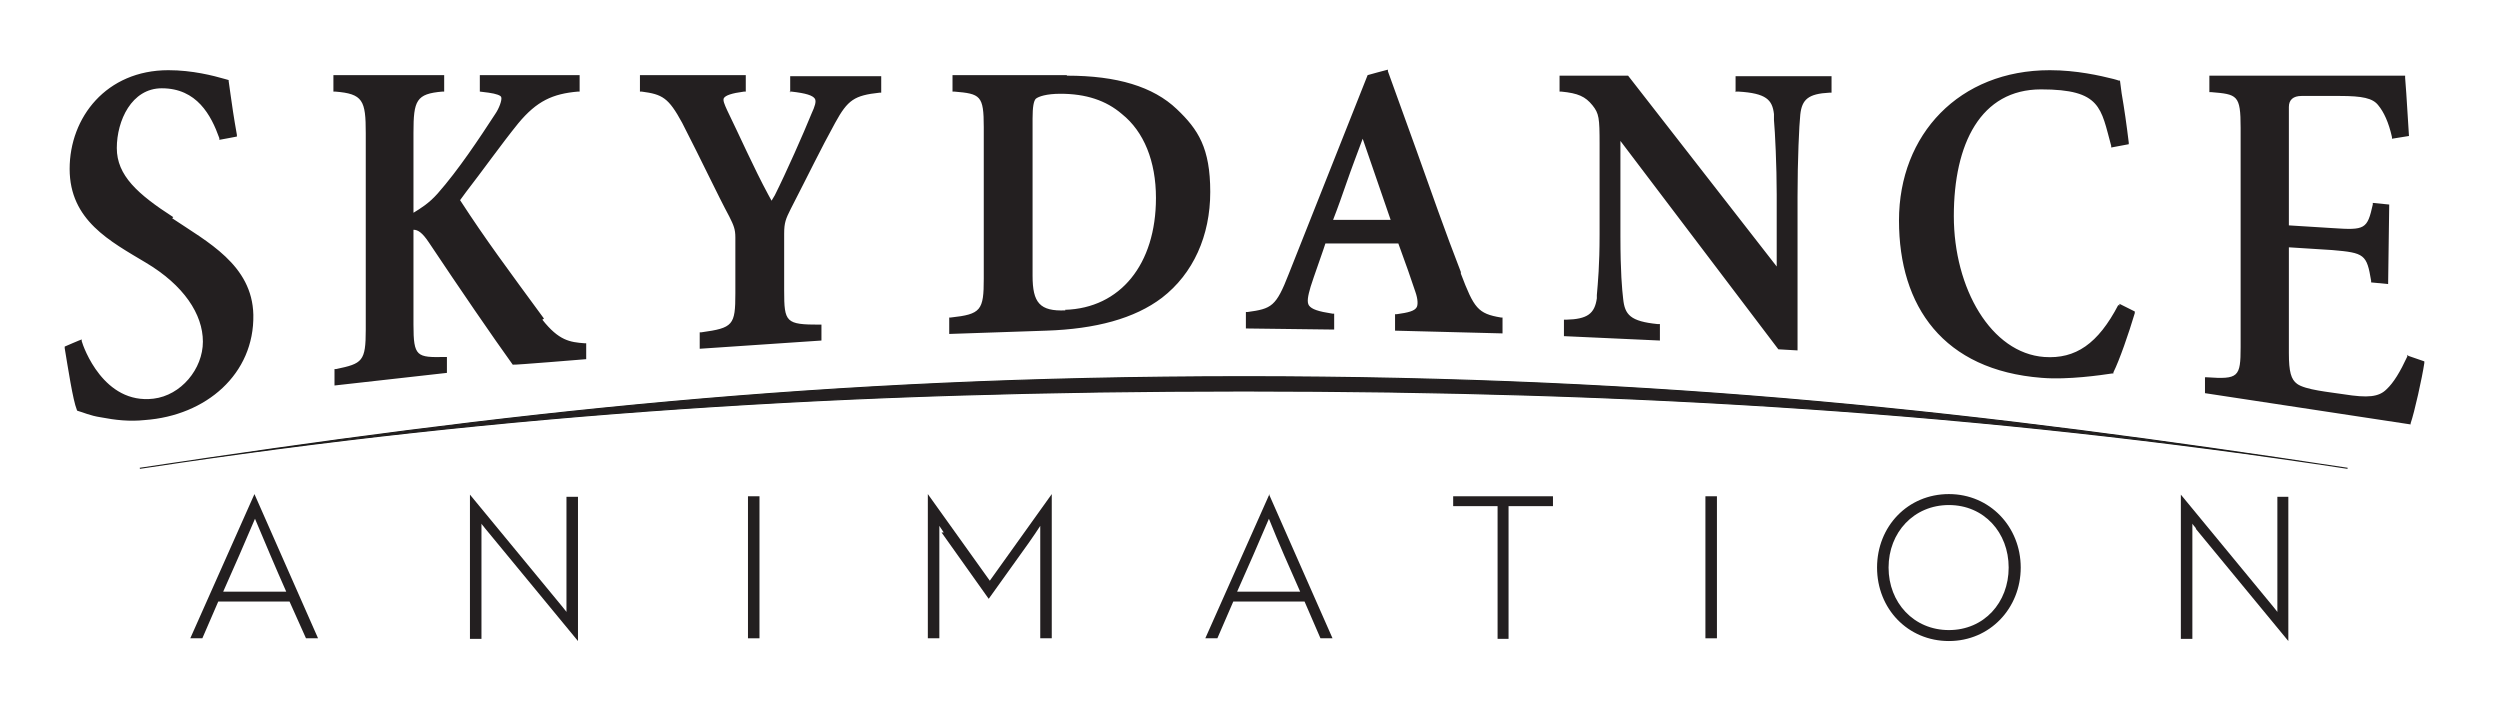 <?xml version="1.0" encoding="UTF-8"?>
<svg id="Layer_1" xmlns="http://www.w3.org/2000/svg" version="1.1" viewBox="0 0 455.9 130">
  <!-- Generator: Adobe Illustrator 29.6.0, SVG Export Plug-In . SVG Version: 2.1.1 Build 207)  -->
  <defs>
    <style>
      .st0, .st1 {
        fill: #231f20;
      }

      .st1 {
        fill-rule: evenodd;
      }

      .st2 {
        isolation: isolate;
      }

      .st3 {
        fill: none;
        stroke: #1c1b1a;
        stroke-miterlimit: 10;
        stroke-width: .2px;
      }
    </style>
  </defs>
  <g id="ANIMATION_Brother_1816">
    <g>
      <path class="st0" d="M46.4,90.1h0l11.6,26.3h-2.2l-3-6.7h-13l-2.9,6.7h-2.2l11.7-26.3h0ZM52.2,107.9c-2-4.5-3.8-8.8-5.7-13.3-1.9,4.5-3.8,8.8-5.8,13.3h11.5,0Z"/>
      <path class="st0" d="M88.5,96.4c-.2-.3-.6-.7-.7-.9,0,.4,0,1,0,1.7v19.3h-2.1v-26.3h0l16.9,20.5c.2.3.6.7.7.9,0-.4,0-1,0-1.7v-19.3h2.1v26.3h0l-16.9-20.5h0Z"/>
      <path class="st0" d="M136.4,116.4v-25.9h2.1v25.9h-2.1Z"/>
      <path class="st0" d="M172.1,97.1l-.8-1.2c0,.7,0,1.3,0,1.9v18.6h-2.1v-26.3h0l11.3,15.8,11.3-15.8h0v26.3h-2.1v-18.6c0-.6,0-1.2,0-1.9-.5.8-1.4,2.1-2.1,3.1l-7.3,10.2-8.6-12.1h0Z"/>
      <path class="st0" d="M231.4,90.1h0l11.6,26.3h-2.2l-2.9-6.7h-13l-2.9,6.7h-2.2l11.7-26.3h0ZM237.1,107.9c-2-4.5-3.9-8.8-5.7-13.3-1.9,4.5-3.8,8.8-5.8,13.3h11.5,0Z"/>
      <path class="st0" d="M275.1,92.3v24.2h-2v-24.2h-8.1v-1.8h18.2v1.8h-8.1Z"/>
      <path class="st0" d="M311,116.4v-25.9h2.1v25.9h-2.1Z"/>
      <path class="st0" d="M355.4,90.1c7.5,0,13.1,6,13.1,13.4s-5.6,13.4-13.1,13.4-13.1-5.9-13.1-13.4,5.6-13.4,13.1-13.4ZM355.4,114.9c6.4,0,10.9-5,10.9-11.4s-4.5-11.4-10.9-11.4-11,5-11,11.4,4.6,11.4,11,11.4Z"/>
      <path class="st0" d="M400.5,96.4c-.2-.3-.6-.7-.7-.9,0,.4,0,1,0,1.7v19.3h-2.1v-26.3h0l16.9,20.5c.2.3.6.7.7.9,0-.4,0-1,0-1.7v-19.3h2v26.3h0l-16.9-20.5h0Z"/>
    </g>
  </g>
  <g id="LINE_vector" class="st2">
    <g id="LINE_vector-2">
      <path class="st1" d="M428.1,85.4c-67-10.2-123.6-16.7-201.3-16.7s-134.3,6.6-201.3,16.7c0,0,0,0,0,0,67-10.2,129.5-14.1,201.3-14.1s134.3,3.9,201.3,14.1c0,0,0,0,0,0Z"/>
      <path class="st3" d="M428.1,85.4c-67-10.2-123.6-16.7-201.3-16.7s-134.3,6.6-201.3,16.7c0,0,0,0,0,0,67-10.2,129.5-14.1,201.3-14.1s134.3,3.9,201.3,14.1c0,0,0,0,0,0Z"/>
    </g>
  </g>
  <g id="SKYDANCE_Minion" class="st2">
    <g id="Minion-exp_hand_skew_E_wider_S_fix_-2_curve_fix">
      <path class="st1" d="M439,64.7v.3c-1.3,2.8-2.5,4.8-3.8,6-1.4,1.4-3.4,1.6-7.8.9-2.6-.4-7-.8-8.5-1.9-1.1-.8-1.5-2.2-1.5-5.6v-19.3s7.9.5,7.9.5c5.9.5,6.3.8,7.1,5.6v.3s3.1.3,3.1.3l.2-14.5-3-.3v.3c-1,4.5-1.4,4.7-7.3,4.3l-8-.5v-21.6c0-1.3.8-2,2.3-2h7c4.1,0,6,.4,7,1.7,1,1.2,1.9,3.1,2.5,5.8v.3c0,0,3.1-.5,3.1-.5l-.2-3.2c-.2-3.3-.4-6.4-.5-7.4v-.4h-35.7v3h.3c4.8.4,5.4.5,5.4,6.5v40c0,5.5-.4,5.9-6.2,5.5h-.3s0,2.9,0,2.9l37.5,5.7v-.2c.7-2,2.1-8.3,2.5-11v-.3s-2.9-1-2.9-1h0ZM386.3,55.6c-3.7,7.1-7.8,9.9-13.5,9.5-9.7-.7-16.5-12.5-16.5-25.7s4.9-23.1,15.9-23.1,10.9,3.4,12.8,10.3v.3c0,0,3.2-.6,3.2-.6v-.3c-.4-3.3-.8-6.1-1.3-9l-.3-2.3h-.2c-.3-.1-.6-.2-1-.3-2.4-.6-6.7-1.6-11.6-1.6-16.5,0-27.5,11.7-27.5,27.4s8.1,27.3,26,28.7c4.8.4,10.9-.5,12.9-.8h.2s0-.2,0-.2c1.1-2.2,2.8-7.1,3.9-10.8v-.3c0,0-2.8-1.4-2.8-1.4v.3q-.1,0-.1,0ZM316.6,16.7h.4c5.1.3,6.2,1.5,6.5,4.1v1.1c.2,2.1.5,8.4.5,13.6v13.1l-27.1-34.8h-12.5v2.9h.3c3.1.3,4.4.9,5.7,2.5,1.2,1.5,1.3,2.3,1.3,7.1v16.5c0,5.6-.3,8.7-.5,11v.6c-.4,2.8-1.7,3.8-5.6,3.9h-.4v3l17.5.8v-3h-.4c-5-.5-6-1.7-6.3-4.6-.2-1.7-.5-4.9-.5-11.4v-17.4l28.8,38,3.5.2v-28.1c0-6.6.3-13.1.5-14.9.3-2.8,1.5-3.8,5.3-4h.4v-3h-17.5v2.9h0ZM266.4,49.6c-2.8-7.2-5.5-14.9-8.1-22.2-1.7-4.8-3.5-9.6-5.2-14.4v-.3c-.1,0-3.7,1-3.7,1l-14.4,36.3c-2.3,5.9-3.1,6.3-7.5,6.9h-.3v3l16.1.2v-2.9h-.3c-2.6-.4-3.8-.8-4.3-1.5-.4-.6-.2-1.7.3-3.4.7-2.2,1.6-4.6,2.3-6.7l.4-1.2h13.3c1.3,3.5,2.4,6.7,3.1,8.8.5,1.4.5,2.5.2,2.9-.4.6-1.4.9-3.6,1.2h-.3v3l19.6.5v-2.9h-.3c-4.2-.7-4.9-1.7-7.3-8h0ZM243.1,40.1c.9-2.3,1.7-4.6,2.5-6.9.9-2.6,1.9-5.2,2.9-7.9l5.1,14.8h-10.5ZM194.5,13.7h-20.8v3h.3c4.8.4,5.4.7,5.4,6.5v27.6c0,5.8-.5,6.5-6,7.1h-.3v3l17.7-.6c9-.3,16.1-2.2,21.1-6,5.7-4.4,8.8-11.3,8.8-19.3s-2.2-11.4-6.1-15.1c-4.3-4.1-10.9-6.1-20-6.1ZM194.3,56.6c-4.7.2-6-1.4-6-6.3v-28.7c0-2.1.2-3.2.6-3.6.5-.4,1.9-.9,4.5-.9,4.6,0,8.3,1.2,11.2,3.7,4,3.2,6.2,8.6,6.2,15.3,0,12.1-6.5,20.1-16.6,20.4h0ZM144,16.7h.3c2.7.3,3.9.7,4.3,1.3.3.5,0,1.4-.6,2.7-1.5,3.7-4.6,10.7-6.7,14.9l-.6,1-.6-1.1c-2.6-4.8-5.3-10.9-7.5-15.4-.5-1.1-.8-1.8-.6-2.2.3-.5,1.4-.9,3.7-1.2h.3v-3h-19.3v3h.3c3.8.5,4.9,1.1,7.4,5.7,3.6,7,6.4,13,8.6,17.1.8,1.6,1.1,2.3,1.1,3.8v10.2c0,5.8-.4,6.3-6.2,7.1h-.3v3l22.2-1.5v-2.9h-.3c-6.2,0-6.5-.4-6.5-6.2v-10.4c0-2,.3-2.7,1.2-4.5,3.4-6.6,5.4-10.8,8.1-15.7,2.3-4.2,3.5-5,8.1-5.5h.3v-3h-16.6v3h0ZM99.2,58.1c-6.6-9-10.7-14.5-15.3-21.6l1.1-1.5c2.8-3.6,6.5-8.8,9.5-12.5,3.4-4.1,6.3-5.4,10.9-5.8h.3v-3h-18.2v3l1.6.2c1.4.2,2.2.5,2.3.8.2.5-.4,2.1-1.1,3.1-2.8,4.3-6.7,10.2-10.5,14.5-1.6,1.8-3.1,2.7-4.4,3.5v-14.6c0-5.9.5-7.1,5.3-7.5h.3v-3h-20.2v3h.3c5.1.4,5.6,1.6,5.6,7.6v35.8c0,5.8-.6,6.2-5.4,7.2h-.3v3l20.5-2.3v-2.9h-.3c-5.2.1-5.8,0-5.8-5.9v-17.3h0c.8,0,1.6.5,2.8,2.3,5.6,8.4,11.7,17.3,15.3,22.3h.1c0,.1,13.3-1,13.3-1v-2.9h-.3c-2.7-.2-4.7-.5-7.7-4.3h0ZM31.6,39.6c-6.5-4.2-10.3-7.6-10.3-12.6s2.7-10.9,8.2-10.9c6.4,0,9,4.9,10.5,9.1v.3c.1,0,3.2-.6,3.2-.6v-.3c-.3-1.6-.5-3-.7-4.2-.3-2.2-.6-4-.8-5.6v-.2s-.7-.2-.7-.2c-2.1-.6-5.9-1.6-10.3-1.6-11.3,0-18,8.6-18,18s7.4,13.2,13.9,17.1c6.9,4.1,10.4,9.4,10.4,14.4s-4,9.8-9,10.4c-9.1,1.1-12.8-9.4-13.1-10.5v-.3c-.1,0-3.1,1.3-3.1,1.3v.3c.6,3.6,1.5,9.5,2.2,11.2h0c0,.1.1.2.1.2,1.1.3,2.3.9,4.3,1.2,2.6.5,5.2.8,8,.5,11.2-.8,20-8.4,19.8-19.2-.2-9.1-8.4-13.3-14.8-17.6h0Z"/>
    </g>
  </g>
</svg>